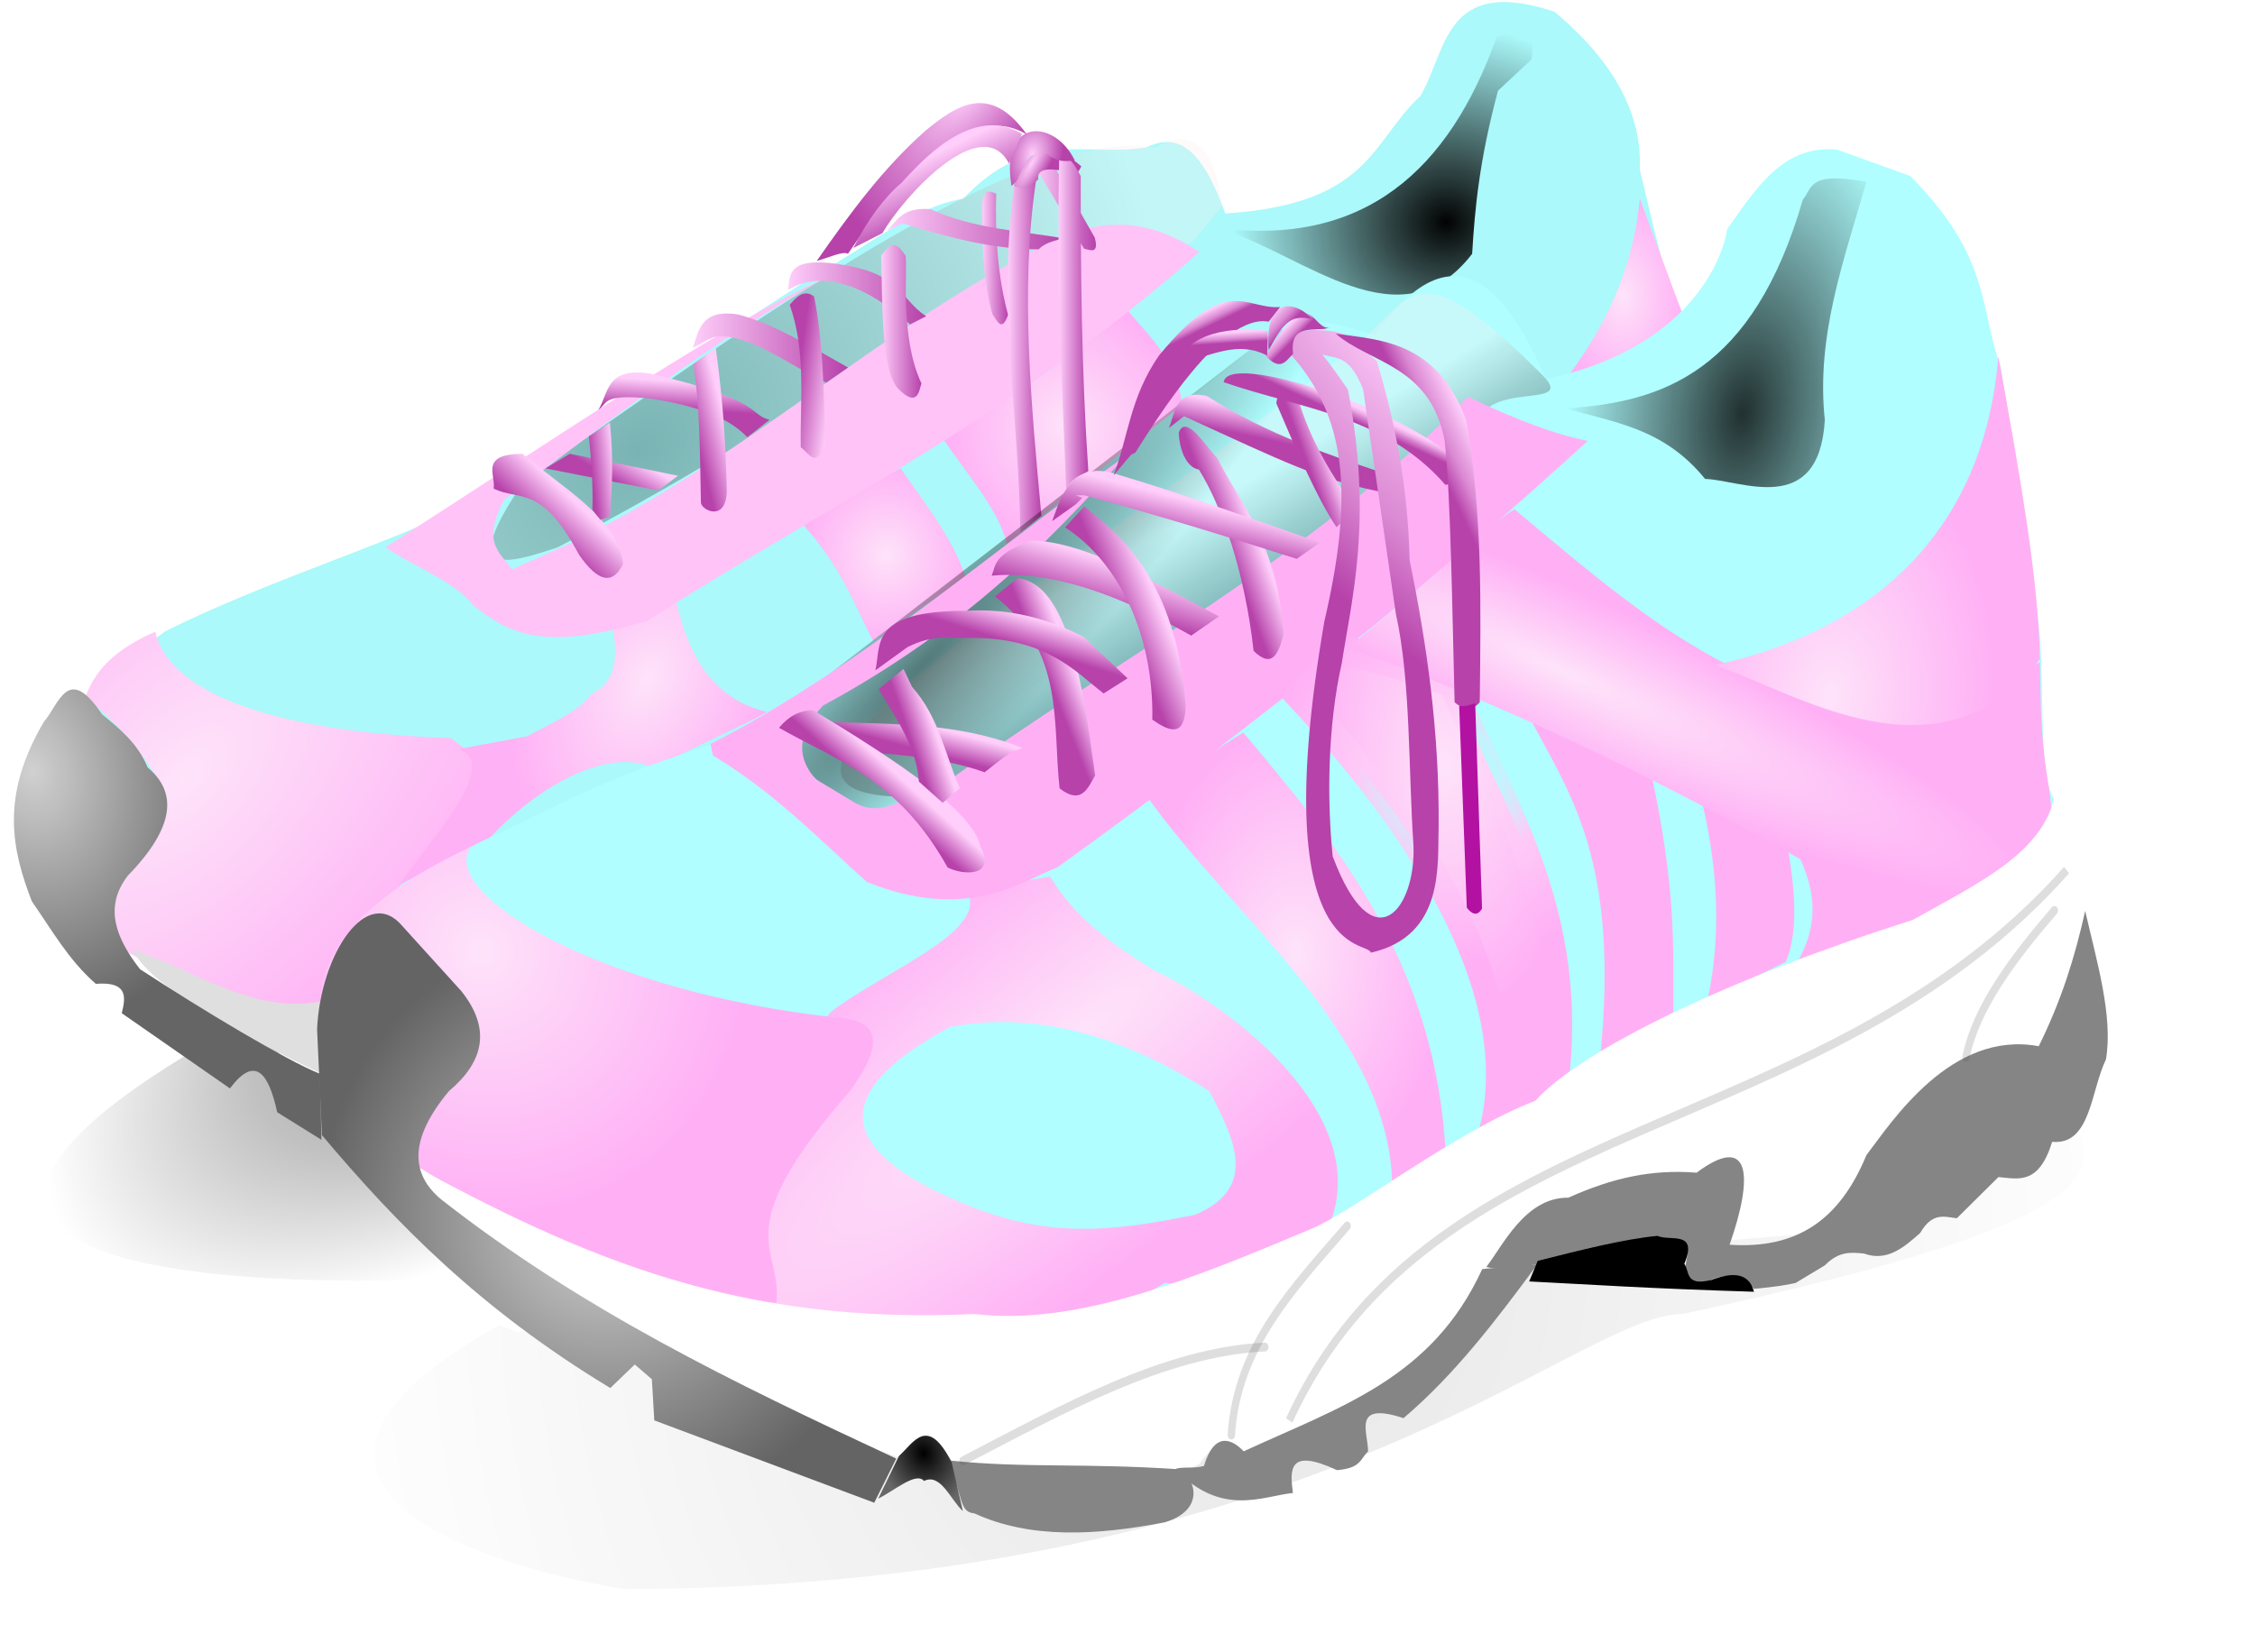 <?xml version="1.0" encoding="UTF-8" standalone="no"?>
<!-- Created with Inkscape (http://www.inkscape.org/) -->

<svg
   xmlns:dc="http://purl.org/dc/elements/1.1/"
   xmlns:cc="http://creativecommons.org/ns#"
   xmlns:rdf="http://www.w3.org/1999/02/22-rdf-syntax-ns#"
   xmlns:svg="http://www.w3.org/2000/svg"
   xmlns="http://www.w3.org/2000/svg"
   xmlns:xlink="http://www.w3.org/1999/xlink"
   xmlns:sodipodi="http://sodipodi.sourceforge.net/DTD/sodipodi-0.dtd"
   xmlns:inkscape="http://www.inkscape.org/namespaces/inkscape"
   id="svg2"
   sodipodi:docname="shoes.svg"
   inkscape:export-filename="/home/frank/Bilder/own-svg/turnschuh.png"
   viewBox="0 0 367.103 268.942"
   inkscape:export-xdpi="93.75"
   version="1.1"
   inkscape:export-ydpi="93.75"
   inkscape:version="0.91 r13725"
   width="367.103"
   height="268.942">
  <title
     id="title3253">Turnschuhe</title>
  <defs
     id="defs4">
    <linearGradient
       id="linearGradient6363">
      <stop
         id="stop6365"
         style="stop-color:#d1d1d1"
         offset="0" />
      <stop
         id="stop6371"
         style="stop-color:#9a9a9a"
         offset=".5" />
      <stop
         id="stop6367"
         style="stop-color:#646464"
         offset="1" />
    </linearGradient>
    <linearGradient
       id="linearGradient5905">
      <stop
         id="stop5907"
         style="stop-color:#fee3fa"
         offset="0" />
      <stop
         id="stop5915"
         style="stop-color:#fed6f8"
         offset=".25" />
      <stop
         id="stop5913"
         style="stop-color:#fec9f7"
         offset=".5" />
      <stop
         id="stop5909"
         style="stop-color:#ffb0f5"
         offset="1" />
    </linearGradient>
    <linearGradient
       id="linearGradient5873">
      <stop
         id="stop5875"
         style="stop-color:#000000;stop-opacity:.285"
         offset="0" />
      <stop
         id="stop5877"
         style="stop-color:#ffefef;stop-opacity:.294"
         offset="1" />
    </linearGradient>
    <linearGradient
       id="linearGradient5764"
       inkscape:collect="always">
      <stop
         id="stop5766"
         style="stop-color:#000000"
         offset="0" />
      <stop
         id="stop5768"
         style="stop-color:#000000;stop-opacity:0"
         offset="1" />
    </linearGradient>
    <linearGradient
       id="linearGradient5600">
      <stop
         id="stop5602"
         style="stop-color:#ffcefa"
         offset="0" />
      <stop
         id="stop5604"
         style="stop-color:#ecabe6"
         offset=".291" />
      <stop
         id="stop5606"
         style="stop-color:#da88d2"
         offset=".609" />
      <stop
         id="stop5608"
         style="stop-color:#b642aa"
         offset="1" />
    </linearGradient>
    <linearGradient
       id="linearGradient5574">
      <stop
         id="stop5576"
         style="stop-color:#ffcefa"
         offset="0" />
      <stop
         id="stop5578"
         style="stop-color:#ecabe6"
         offset=".291" />
      <stop
         id="stop5580"
         style="stop-color:#da88d2"
         offset=".5" />
      <stop
         id="stop5582"
         style="stop-color:#b642aa"
         offset="1" />
    </linearGradient>
    <linearGradient
       id="linearGradient5482">
      <stop
         id="stop5484"
         style="stop-color:#ffcefa"
         offset="0" />
      <stop
         id="stop5492"
         style="stop-color:#ecabe6"
         offset=".25" />
      <stop
         id="stop5490"
         style="stop-color:#da88d2"
         offset=".5" />
      <stop
         id="stop5486"
         style="stop-color:#b642aa"
         offset="1" />
    </linearGradient>
    <filter
       id="filter5836"
       inkscape:collect="always">
      <feGaussianBlur
         id="feGaussianBlur5838"
         stdDeviation="0.23"
         inkscape:collect="always" />
    </filter>
    <filter
       id="filter6454"
       inkscape:collect="always">
      <feGaussianBlur
         id="feGaussianBlur6456"
         stdDeviation="0.276"
         inkscape:collect="always" />
    </filter>
    <radialGradient
       id="radialGradient4254"
       gradientUnits="userSpaceOnUse"
       cy="60.264"
       cx="14.217"
       gradientTransform="matrix(-1.795,0.834,-0.377,-0.811,71.787,94.582)"
       r="9.815"
       inkscape:collect="always">
      <stop
         id="stop6442"
         style="stop-color:#000000;stop-opacity:.519"
         offset="0" />
      <stop
         id="stop6444"
         style="stop-color:#000000;stop-opacity:0"
         offset="1" />
    </radialGradient>
    <radialGradient
       id="radialGradient4256"
       xlink:href="#linearGradient5873"
       gradientUnits="userSpaceOnUse"
       cy="43.541"
       cx="29.812"
       gradientTransform="matrix(0.416,0.909,-1.424,0.651,79.403,-15.757)"
       r="14.312"
       inkscape:collect="always" />
    <radialGradient
       id="radialGradient4258"
       xlink:href="#linearGradient5905"
       gradientUnits="userSpaceOnUse"
       cy="50.415"
       cx="11.118"
       gradientTransform="matrix(0.739,1.013,-1.921,1.401,99.778,-31.01)"
       r="8.493"
       inkscape:collect="always" />
    <radialGradient
       id="radialGradient4260"
       xlink:href="#linearGradient5905"
       gradientUnits="userSpaceOnUse"
       cy="46.25"
       cx="30.188"
       gradientTransform="matrix(-0.554,0.678,-0.493,-0.403,69.694,45.665)"
       r="7.562"
       inkscape:collect="always" />
    <radialGradient
       id="radialGradient4262"
       xlink:href="#linearGradient5905"
       gradientUnits="userSpaceOnUse"
       cy="43.25"
       cx="39.984"
       gradientTransform="matrix(1,0,0,0.907,0,4.037)"
       r="3.516"
       inkscape:collect="always" />
    <radialGradient
       id="radialGradient4264"
       xlink:href="#linearGradient5905"
       gradientUnits="userSpaceOnUse"
       cy="38.875"
       cx="47.438"
       gradientTransform="matrix(1,0,0,0.873,0,4.921)"
       r="4.938"
       inkscape:collect="always" />
    <radialGradient
       id="radialGradient4266"
       xlink:href="#linearGradient5905"
       gradientUnits="userSpaceOnUse"
       cy="34.438"
       cx="70.188"
       gradientTransform="matrix(1,0,0,1.325,0,-11.197)"
       r="2.5"
       inkscape:collect="always" />
    <radialGradient
       id="radialGradient4268"
       xlink:href="#linearGradient5764"
       gradientUnits="userSpaceOnUse"
       cy="32.759"
       cx="62.927"
       gradientTransform="matrix(-0.02,-1,1.31,-0.027,21.28,95.73)"
       r="6.677"
       inkscape:collect="always" />
    <radialGradient
       id="radialGradient4270"
       xlink:href="#linearGradient6363"
       gradientUnits="userSpaceOnUse"
       cy="51.509"
       cx="4.945"
       gradientTransform="matrix(0.703,1.209,-1.052,0.611,55.667,13.171)"
       r="6.305"
       inkscape:collect="always" />
    <linearGradient
       id="linearGradient4272"
       y2="42.479"
       xlink:href="#linearGradient5482"
       gradientUnits="userSpaceOnUse"
       x2="26.031"
       y1="41.276"
       x1="26.979"
       inkscape:collect="always" />
    <linearGradient
       id="linearGradient4274"
       y2="40.788"
       xlink:href="#linearGradient5482"
       gradientUnits="userSpaceOnUse"
       x2="28.932"
       y1="39.836"
       x1="29.407"
       inkscape:collect="always" />
    <linearGradient
       id="linearGradient4276"
       y2="40.406"
       xlink:href="#linearGradient5482"
       gradientUnits="userSpaceOnUse"
       x2="27.883"
       y1="40.256"
       x1="28.884"
       inkscape:collect="always" />
    <linearGradient
       id="linearGradient4278"
       y2="38.297"
       xlink:href="#linearGradient5482"
       gradientUnits="userSpaceOnUse"
       x2="31.329"
       y1="37.345"
       x1="31.379"
       inkscape:collect="always" />
    <linearGradient
       id="linearGradient4280"
       y2="38.59"
       xlink:href="#linearGradient5482"
       gradientUnits="userSpaceOnUse"
       x2="31.934"
       y1="38.189"
       x1="33.215"
       inkscape:collect="always" />
    <linearGradient
       id="linearGradient4282"
       y2="36.212"
       xlink:href="#linearGradient5482"
       gradientUnits="userSpaceOnUse"
       x2="38.406"
       y1="36.212"
       x1="32.047"
       inkscape:collect="always" />
    <linearGradient
       id="linearGradient4284"
       y2="36.648"
       xlink:href="#linearGradient5482"
       gradientUnits="userSpaceOnUse"
       x2="36.432"
       y1="36.898"
       x1="37.92"
       inkscape:collect="always" />
    <linearGradient
       id="linearGradient4286"
       y2="34.348"
       xlink:href="#linearGradient5482"
       gradientUnits="userSpaceOnUse"
       x2="41.609"
       y1="34.348"
       x1="35.953"
       inkscape:collect="always" />
    <linearGradient
       id="linearGradient4288"
       y2="35.303"
       xlink:href="#linearGradient5482"
       gradientUnits="userSpaceOnUse"
       x2="41.422"
       y1="35.303"
       x1="39.766"
       inkscape:collect="always" />
    <linearGradient
       id="linearGradient4290"
       y2="33.14"
       xlink:href="#linearGradient5482"
       gradientUnits="userSpaceOnUse"
       x2="44.968"
       y1="33.14"
       x1="43.907"
       inkscape:collect="always" />
    <linearGradient
       id="linearGradient4292"
       y2="32.158"
       xlink:href="#linearGradient5482"
       gradientUnits="userSpaceOnUse"
       x2="47.244"
       y1="32.158"
       x1="39.996"
       inkscape:collect="always" />
    <linearGradient
       id="linearGradient4294"
       y2="36.215"
       xlink:href="#linearGradient5482"
       gradientUnits="userSpaceOnUse"
       x2="46.338"
       y1="36.215"
       x1="44.959"
       inkscape:collect="always" />
    <linearGradient
       id="linearGradient4296"
       y2="31.337"
       xlink:href="#linearGradient5482"
       gradientUnits="userSpaceOnUse"
       x2="48.574"
       y1="31.337"
       x1="46.095"
       inkscape:collect="always" />
    <radialGradient
       id="radialGradient4298"
       xlink:href="#linearGradient5482"
       gradientUnits="userSpaceOnUse"
       cy="29.684"
       cx="45.965"
       gradientTransform="matrix(-1.014,1.397,-0.383,-0.278,103.92,-26.044)"
       r="1.381"
       inkscape:collect="always" />
    <linearGradient
       id="linearGradient4300"
       y2="35.364"
       xlink:href="#linearGradient5482"
       gradientUnits="userSpaceOnUse"
       x2="48.26"
       y1="35.364"
       x1="47.04"
       inkscape:collect="always" />
    <radialGradient
       id="radialGradient4302"
       xlink:href="#linearGradient5482"
       gradientUnits="userSpaceOnUse"
       cy="985.21"
       cx="45.821"
       gradientTransform="matrix(-0.475,1.179,-0.88,-0.354,934.72,1280.7)"
       r="1.286"
       inkscape:collect="always" />
    <radialGradient
       id="radialGradient4304"
       xlink:href="#linearGradient5482"
       gradientUnits="userSpaceOnUse"
       cy="26.823"
       cx="42.305"
       gradientTransform="matrix(-1.099,1.052,-0.432,-0.451,101.51,-5.027)"
       r="4.309"
       inkscape:collect="always" />
    <linearGradient
       id="linearGradient4306"
       y2="30.786"
       xlink:href="#linearGradient5482"
       gradientUnits="userSpaceOnUse"
       x2="44.74"
       y1="28.807"
       x1="43.937"
       inkscape:collect="always" />
    <radialGradient
       id="radialGradient4308"
       xlink:href="#linearGradient5764"
       gradientUnits="userSpaceOnUse"
       cy="67.625"
       cx="54.035"
       gradientTransform="matrix(0.222,0.975,-1.061,0.242,113.8,-1.429)"
       r="35.212"
       inkscape:collect="always" />
    <radialGradient
       id="radialGradient4310"
       xlink:href="#linearGradient5905"
       gradientUnits="userSpaceOnUse"
       cy="1014.9"
       cx="47.423"
       gradientTransform="matrix(-2.446,1.575,-0.322,-0.499,489.88,1448.4)"
       r="12.696"
       inkscape:collect="always" />
    <radialGradient
       id="radialGradient4312"
       xlink:href="#linearGradient5905"
       gradientUnits="userSpaceOnUse"
       cy="1012"
       cx="23.472"
       gradientTransform="matrix(-0.126,0.782,-0.941,-0.152,978.63,1148.7)"
       r="11.336"
       inkscape:collect="always" />
    <linearGradient
       id="linearGradient4314"
       y2="41.125"
       xlink:href="#linearGradient5873"
       gradientUnits="userSpaceOnUse"
       x2="54.25"
       y1="44.375"
       x1="55.875"
       inkscape:collect="always" />
    <radialGradient
       id="radialGradient4316"
       gradientUnits="userSpaceOnUse"
       cy="46.986"
       cx="45.214"
       gradientTransform="matrix(0.215,0.256,-1.551,1.305,104.57,930.64)"
       r="11.466"
       inkscape:collect="always">
      <stop
         id="stop5707"
         style="stop-color:#000000;stop-opacity:.519"
         offset="0" />
      <stop
         id="stop5709"
         style="stop-color:#000000;stop-opacity:0"
         offset="1" />
    </radialGradient>
    <radialGradient
       id="radialGradient4318"
       xlink:href="#linearGradient5905"
       gradientUnits="userSpaceOnUse"
       cy="1013.5"
       cx="56.768"
       gradientTransform="matrix(1,0,0,1.26,0,-263.69)"
       r="6.163"
       inkscape:collect="always" />
    <radialGradient
       id="radialGradient4320"
       xlink:href="#linearGradient5905"
       gradientUnits="userSpaceOnUse"
       cy="1008.3"
       cx="62.91"
       gradientTransform="matrix(1,0,0,1.45,0,-455.14)"
       r="5.942"
       inkscape:collect="always" />
    <radialGradient
       id="radialGradient4322"
       gradientUnits="userSpaceOnUse"
       cy="1008.4"
       cx="62.91"
       gradientTransform="matrix(0.104,1.149,-1.485,0.135,1554.2,798.93)"
       r="5.442"
       inkscape:collect="always">
      <stop
         id="stop5951"
         style="stop-color:#fee3fa"
         offset="0" />
      <stop
         id="stop5953"
         style="stop-color:#fed6f8;stop-opacity:0"
         offset=".143" />
      <stop
         id="stop5955"
         style="stop-color:#fec9f7"
         offset=".5" />
      <stop
         id="stop5957"
         style="stop-color:#ffb0f5"
         offset="1" />
    </radialGradient>
    <radialGradient
       id="radialGradient4324"
       xlink:href="#linearGradient5905"
       gradientUnits="userSpaceOnUse"
       cy="1003.5"
       cx="66.665"
       gradientTransform="matrix(1.302,0.494,-0.069,0.181,50.187,789.16)"
       r="14.413"
       inkscape:collect="always" />
    <radialGradient
       id="radialGradient4326"
       xlink:href="#linearGradient5905"
       gradientUnits="userSpaceOnUse"
       cy="1005"
       cx="78.454"
       gradientTransform="matrix(0.986,0.164,-0.206,1.243,208.35,-257.5)"
       r="6.664"
       inkscape:collect="always" />
    <radialGradient
       id="radialGradient4328"
       gradientUnits="userSpaceOnUse"
       cy="39.066"
       cx="75.106"
       gradientTransform="matrix(0.399,-1.671,1.127,0.269,1.099,1109.9)"
       r="6.263"
       inkscape:collect="always">
      <stop
         id="stop5330"
         style="stop-color:#000000;stop-opacity:.813"
         offset="0" />
      <stop
         id="stop5332"
         style="stop-color:#000000;stop-opacity:0"
         offset="1" />
    </radialGradient>
    <radialGradient
       id="radialGradient4330"
       xlink:href="#linearGradient6363"
       gradientUnits="userSpaceOnUse"
       cy="1022"
       cx="28.509"
       gradientTransform="matrix(1,0,0,0.846,0,157.83)"
       r="11.875"
       inkscape:collect="always" />
    <radialGradient
       id="radialGradient4332"
       gradientUnits="userSpaceOnUse"
       cy="73.799"
       cx="41.523"
       gradientTransform="matrix(-0.568,0.823,-0.939,-0.648,134.39,1044)"
       r="1.736"
       inkscape:collect="always">
      <stop
         id="stop5360"
         style="stop-color:#000000"
         offset="0" />
      <stop
         id="stop5362"
         style="stop-color:#676767"
         offset="1" />
    </radialGradient>
    <linearGradient
       id="linearGradient4334"
       y2="49.205"
       xlink:href="#linearGradient5482"
       gradientUnits="userSpaceOnUse"
       x2="43.629"
       y1="48.321"
       x1="43.825"
       inkscape:collect="always" />
    <linearGradient
       id="linearGradient4336"
       y2="50.313"
       xlink:href="#linearGradient5482"
       gradientUnits="userSpaceOnUse"
       x2="40.413"
       y1="49.474"
       x1="41.04"
       inkscape:collect="always" />
    <linearGradient
       id="linearGradient4338"
       y2="1005.1"
       xlink:href="#linearGradient5482"
       gradientUnits="userSpaceOnUse"
       x2="42.044"
       y1="1004.7"
       x1="43.004"
       inkscape:collect="always" />
    <linearGradient
       id="linearGradient4340"
       y2="46.535"
       xlink:href="#linearGradient5482"
       gradientUnits="userSpaceOnUse"
       x2="47.641"
       y1="46.049"
       x1="48.658"
       inkscape:collect="always" />
    <linearGradient
       id="linearGradient4342"
       y2="45.74"
       xlink:href="#linearGradient5482"
       gradientUnits="userSpaceOnUse"
       x2="47.998"
       y1="44.724"
       x1="48.26"
       inkscape:collect="always" />
    <linearGradient
       id="linearGradient4344"
       y2="44.01"
       xlink:href="#linearGradient5482"
       gradientUnits="userSpaceOnUse"
       x2="49.582"
       y1="42.419"
       x1="49.984"
       inkscape:collect="always" />
    <linearGradient
       id="linearGradient4346"
       y2="44.668"
       xlink:href="#linearGradient5482"
       gradientUnits="userSpaceOnUse"
       x2="50.735"
       y1="43.961"
       x1="52.151"
       inkscape:collect="always" />
    <linearGradient
       id="linearGradient4348"
       y2="42.29"
       xlink:href="#linearGradient5482"
       gradientUnits="userSpaceOnUse"
       x2="55.066"
       y1="41.76"
       x1="56.238"
       inkscape:collect="always" />
    <linearGradient
       id="linearGradient4350"
       y2="41.778"
       xlink:href="#linearGradient5482"
       gradientUnits="userSpaceOnUse"
       x2="53.371"
       y1="40.452"
       x1="53.652"
       inkscape:collect="always" />
    <linearGradient
       id="linearGradient4352"
       y2="37.917"
       xlink:href="#linearGradient5482"
       gradientUnits="userSpaceOnUse"
       x2="54.167"
       y1="36.989"
       x1="54.33"
       inkscape:collect="always" />
    <linearGradient
       id="linearGradient4354"
       y2="38.523"
       xlink:href="#linearGradient5574"
       gradientUnits="userSpaceOnUse"
       x2="57.965"
       y1="38.125"
       x1="58.869"
       inkscape:collect="always" />
    <linearGradient
       id="linearGradient4356"
       y2="38.46"
       xlink:href="#linearGradient5574"
       gradientUnits="userSpaceOnUse"
       x2="62.156"
       y1="38.018"
       x1="62.326"
       inkscape:collect="always" />
    <radialGradient
       id="radialGradient4358"
       xlink:href="#linearGradient5600"
       gradientUnits="userSpaceOnUse"
       cy="43.042"
       cx="60.506"
       gradientTransform="matrix(-1.806,1.938,-5.055,-4.711,388.62,120.27)"
       r="3.084"
       inkscape:collect="always" />
    <linearGradient
       id="linearGradient4360"
       y2="37.707"
       xlink:href="#linearGradient5600"
       gradientUnits="userSpaceOnUse"
       x2="62.732"
       y1="36.823"
       x1="64.268"
       inkscape:collect="always" />
    <linearGradient
       id="linearGradient4362"
       y2="34.761"
       xlink:href="#linearGradient5600"
       gradientUnits="userSpaceOnUse"
       x2="57.88"
       y1="34.363"
       x1="57.548"
       inkscape:collect="always" />
    <linearGradient
       id="linearGradient4364"
       y2="34.49"
       xlink:href="#linearGradient5600"
       gradientUnits="userSpaceOnUse"
       x2="57.421"
       y1="33.915"
       x1="56.906"
       inkscape:collect="always" />
    <linearGradient
       id="linearGradient4366"
       y2="34.259"
       xlink:href="#linearGradient5600"
       gradientUnits="userSpaceOnUse"
       x2="54.739"
       y1="33.772"
       x1="54.542"
       inkscape:collect="always" />
    <linearGradient
       id="linearGradient4368"
       y2="35.026"
       xlink:href="#linearGradient5600"
       gradientUnits="userSpaceOnUse"
       x2="55.343"
       y1="34.672"
       x1="55.324"
       inkscape:collect="always" />
  </defs>
  <sodipodi:namedview
     id="base"
     bordercolor="#666666"
     inkscape:pageshadow="2"
     inkscape:guide-bbox="true"
     pagecolor="#ffffff"
     inkscape:window-height="1056"
     inkscape:window-maximized="1"
     inkscape:zoom="1.7640841"
     inkscape:window-x="65"
     showgrid="false"
     borderopacity="1.0"
     inkscape:current-layer="layer1"
     inkscape:cx="150.0247"
     inkscape:cy="139.3073"
     showguides="true"
     inkscape:window-y="24"
     inkscape:window-width="1855"
     inkscape:pageopacity="0.0"
     inkscape:document-units="px"
     fit-margin-top="0"
     fit-margin-left="0"
     fit-margin-right="0"
     fit-margin-bottom="0" />
  <g
     id="layer1"
     inkscape:label="Ebene 1"
     inkscape:groupmode="layer"
     transform="translate(-0.377,-773.589)">
    <g
       id="g4171"
       transform="matrix(3.97,0,0,4.779,-14.045,-3913.228)">
      <g
         id="g4136">
        <g
           id="g6458"
           style="opacity:0.99">
          <path
             id="path6430"
             style="fill:url(#radialGradient4254);filter:url(#filter6454)"
             d="m 13.75,59.125 c -16.077,7.238 -6.536,9.428 10.375,8.75 z"
             sodipodi:nodetypes="ccc"
             transform="translate(0,956.36)"
             inkscape:connector-curvature="0" />
          <g
             id="g6417">
            <path
               id="path6285"
               style="fill:#aaf9fa"
               d="M 10.375,45.875 C 15.848,43.605 22.746,42.142 24.5,40.5 L 37,33.75 c 2.322,-1.047 4.143,-2.373 6.125,-2.625 2.763,-2.426 5.036,-1.417 7.5,-1.75 1.083,-0.421 2.167,-0.3 3.25,2.25 5.971,-0.317 5.989,-2.465 8,-4 1.103,-1.556 0.975,-4.119 5.5,-2.875 2.573,1.792 3.592,3.583 3.5,5.375 0.583,2.017 1.167,4.259 1.75,5 C 55.834,46.506 35.654,51.533 16.375,58.25 13.873,58.995 12.313,57.866 8.75,56.375 4.103,53.878 2.821,50.707 10.375,45.875 Z"
               sodipodi:nodetypes="ccccccccccccc"
               inkscape:connector-curvature="0"
               transform="translate(0,956.36)" />
            <path
               id="path6399"
               style="fill:url(#radialGradient4256)"
               d="M 51,29.375 C 45.49,28.628 34.676,35.24 25.125,40.75 22.373,44.068 24.357,43.598 26.5,43 c 8.484,-3.706 13.557,-6.843 20.25,-10.25 2.331,0.58 4.076,0.28 5.75,-0.125 l 1.25,-1.25 c -0.287,-1.926 -1.13,-2.739 -2.75,-2 z"
               sodipodi:nodetypes="ccccccc"
               inkscape:connector-curvature="0"
               transform="translate(0,956.36)" />
            <path
               id="path6287"
               style="fill:url(#radialGradient4258)"
               d="m 7.125,48.125 c 1.181,0.708 2.356,1.917 2.875,2.625 1.76,2.367 -3.185,3.237 -1.25,6 3.417,1.568 5.458,1.853 8.125,2 1.758,-2.824 0.01,-0.788 5.625,-6.875 C 24.76,50.606 23.014,50.139 22.125,49.5 15.196,49.313 10.601,48.06 10,45.875 8.699,46.351 7.598,46.987 7.125,48.125 Z"
               sodipodi:nodetypes="cccccccc"
               inkscape:connector-curvature="0"
               transform="translate(0,956.36)" />
            <path
               id="path6289"
               style="fill:url(#radialGradient4260)"
               d="m 22.438,49.875 2.812,-0.437 c 0.987,-0.442 2.11,-0.839 2.625,-1.438 0.875,-0.333 1.167,-1.083 0.875,-2.25 l 2.625,-0.875 c 0.673,2.5 2.082,3.405 3.75,3.75 L 30.438,50.5 c -2.192,-0.759 -5.156,0.988 -6.688,2.375 -1.496,0.724 -2.528,1.104 -3.75,1.625 1.451,-1.713 4.154,-4.118 2.438,-4.625 z"
               sodipodi:nodetypes="cccccccccc"
               inkscape:connector-curvature="0"
               transform="translate(0,956.36)" />
            <path
               id="path6291"
               style="fill:url(#radialGradient4262)"
               d="m 40.562,40.312 c 1.011,1.212 2.149,2.381 2.688,3.75 -1.677,0.844 -2.579,1.429 -3.812,2.125 -0.68,-1.054 -1.22,-2.412 -2.844,-3.938 1.243,-0.715 2.318,-1.283 3.969,-1.938 z"
               sodipodi:nodetypes="ccccc"
               inkscape:connector-curvature="0"
               transform="translate(0,956.36)" />
            <path
               id="path6293"
               style="fill:url(#radialGradient4264)"
               d="m 42.312,39.312 c 2.4,-1.255 5.203,-2.584 7.438,-4.5 0.99,0.987 2.175,1.818 2.375,3.438 -2.06,1.479 -4.461,3.042 -7.188,4.688 C 44.628,41.75 43.278,40.5 42.312,39.312 Z"
               sodipodi:nodetypes="ccccc"
               inkscape:connector-curvature="0"
               transform="translate(0,956.36)" />
            <path
               id="path6295"
               style="fill:#ffc3f7"
               d="m 19.438,43 c 1.172,0.665 2.907,1.184 3.625,2 1.314,0.803 2.564,1.645 7.125,0.5 C 37.712,41.508 45.14,38.574 52.813,32.938 50.306,31.547 48.347,31.934 46.5,32.688 39.697,35.526 34.259,39.935 27,42.875 L 24.625,43.75 C 24.174,43.19 23.345,42.881 24.312,41.375 28.655,38.641 32.995,35.897 37.5,33.812 33.333,35.354 26.393,39.299 19.438,43 Z"
               sodipodi:nodetypes="cccccccccc"
               inkscape:connector-curvature="0"
               transform="translate(0,956.36)" />
            <path
               id="path6297"
               style="fill:url(#radialGradient4266)"
               d="m 70.875,31.125 c -0.263,2.37 -1.425,4.441 -3.188,6.312 0.161,1.132 2.998,-1.081 5,-2.25 z"
               sodipodi:nodetypes="cccc"
               inkscape:connector-curvature="0"
               transform="translate(0,956.36)" />
            <path
               id="path6299"
               style="fill:url(#radialGradient4268)"
               d="m 53.625,32.125 c 3.551,0.919 7.43,4.047 10.375,0.875 0.112,-1.551 0.294,-3.191 1.062,-5.562 l 1.375,-1.062 c 0.264,-1.861 -0.774,-0.899 -1.437,-0.751 -1.953,4.542 -5.428,7.118 -11.375,6.5 z"
               sodipodi:nodetypes="cccccc"
               inkscape:connector-curvature="0"
               transform="translate(0,956.36)" />
            <path
               id="path6301"
               style="fill:#dfdfdf"
               d="m 9.062,56.688 c 0.537,1.017 3.115,2.415 8.062,4.375 l 0.125,-2.688 c -2.857,0.721 -5.481,-0.894 -8.188,-1.688 z"
               sodipodi:nodetypes="cccc"
               inkscape:connector-curvature="0"
               transform="translate(0,956.36)" />
            <path
               id="path6303"
               style="fill:url(#radialGradient4270)"
               d="m 7.812,48.688 c 0.732,0.497 1.468,0.991 1.875,1.812 1.206,0.841 1.145,2.014 -0.812,3.688 -0.991,1.062 -0.498,2.125 0.5,3.188 2.534,1.377 6.012,3.115 7.375,3.562 l 0.062,2.25 -1.812,-0.938 c -0.356,-1.358 -0.917,-1.946 -1.938,-0.812 l -4.437,-2.563 c 0.176,-0.569 0.236,-1.086 -1.062,-1 -1.123,-0.814 -1.811,-1.845 -2.625,-2.812 -0.804,-1.738 -1.323,-3.566 0.5,-6.125 0.622,-0.592 0.974,-1.995 2.375,-0.25 z"
               sodipodi:nodetypes="ccccccccccccc"
               inkscape:connector-curvature="0"
               transform="translate(0,956.36)" />
          </g>
        </g>
        <g
           id="g4116">
          <path
             id="path6501"
             style="fill:url(#linearGradient4272)"
             d="m 23.875,41 c 1.095,0.438 1.95,-0.161 3.5,2.25 0.768,0.924 1.378,1.055 1.812,0.312 -0.221,-1.565 -2.539,-2.614 -4.125,-3.75 -1.782,0.018 -1.088,0.711 -1.187,1.188 z"
             sodipodi:nodetypes="ccccc"
             transform="translate(0,956.36)"
             inkscape:connector-curvature="0" />
          <path
             id="path6503"
             d="m 26,40.312 4.625,0.75 0.812,-0.5 -4.438,-0.75 z"
             style="fill:url(#linearGradient4274)"
             transform="translate(0,956.36)"
             inkscape:connector-curvature="0" />
          <path
             id="path6507"
             style="fill:url(#linearGradient4276)"
             d="m 28.25,42.062 0.391,-0.109 c 0.099,-0.985 0.149,-2.012 0,-3.203 l -0.859,0.469 c 0.084,0.772 0.178,1.527 0.141,2.5 z"
             sodipodi:nodetypes="cccccc"
             transform="translate(0,956.36)"
             inkscape:connector-curvature="0" />
          <path
             id="path6509"
             style="fill:url(#linearGradient4278)"
             d="m 28.172,38.312 c 0.434,-0.58 0.298,-1.491 2.203,-1.219 4.58,0.894 3.971,1.396 4.812,1.562 l -0.907,0.594 c -0.618,-0.52 -1.569,-0.999 -3.922,-1.312 -2.096,-0.186 -1.788,0.175 -2.188,0.375 z"
             sodipodi:nodetypes="cccccc"
             transform="translate(0,956.36)"
             inkscape:connector-curvature="0" />
          <path
             id="path6511"
             style="fill:url(#linearGradient4280)"
             d="m 32.062,36.766 0.922,-0.562 c 0.312,1.911 0.402,3.24 0.453,4.891 -0.042,1.047 -1.021,0.649 -1.062,0.391 -0.042,-1.604 -0.032,-3.234 -0.312,-4.719 z"
             sodipodi:nodetypes="ccccc"
             transform="translate(0,956.36)"
             inkscape:connector-curvature="0" />
          <path
             id="path6513"
             style="fill:url(#linearGradient4282)"
             d="m 32.047,36.203 c 0.341,-0.138 0.711,-0.363 1.016,-0.391 1.382,-0.052 2.96,1.001 4.453,1.578 l 0.89,-0.515 c -1.529,-0.722 -3.067,-1.492 -4.516,-1.812 -1.49,-0.185 -1.6,0.521 -1.844,1.141 z"
             sodipodi:nodetypes="cccccc"
             transform="translate(0,956.36)"
             inkscape:connector-curvature="0" />
          <path
             id="path6515"
             style="fill:url(#linearGradient4284)"
             d="m 36.016,34.734 c 0.202,-0.175 0.537,-0.575 1,-0.281 0.4,1.647 0.381,3.346 0.469,5.031 -0.4,0.864 -0.693,0.294 -1.016,0.109 -0.031,-1.62 0.23,-3.24 -0.453,-4.859 z"
             sodipodi:nodetypes="ccccc"
             transform="translate(0,956.36)"
             inkscape:connector-curvature="0" />
          <path
             id="path6517"
             style="fill:url(#linearGradient4286)"
             d="m 35.953,34.234 c 1.113,-0.589 2.806,-0.44 5,1.172 l 0.656,-0.281 c -1.165,-0.631 -0.923,-1.515 -3.938,-1.812 -1.724,-0.142 -1.647,0.419 -1.719,0.922 z"
             sodipodi:nodetypes="ccccc"
             transform="translate(0,956.36)"
             inkscape:connector-curvature="0" />
          <path
             id="path6519"
             style="fill:url(#linearGradient4288)"
             d="m 39.766,33.062 c 0.059,1.899 0.014,3.839 0.672,4.516 0.879,0.747 0.886,-0.011 0.984,-0.156 -0.905,-1.586 -0.56,-3.9 -0.656,-4.359 -0.347,-0.423 -0.529,-0.532 -1,0 z"
             sodipodi:nodetypes="ccccc"
             transform="translate(0,956.36)"
             inkscape:connector-curvature="0" />
          <path
             id="path6523"
             style="fill:url(#linearGradient4290)"
             d="m 44.327,35.056 c -0.41,-1.214 -0.411,-2.486 -0.42,-3.756 0.073,-0.553 0.331,-0.427 0.575,-0.354 -0.045,1.429 0.061,2.821 0.486,4.132 -0.255,0.612 -0.442,0.209 -0.641,-0.022 z"
             sodipodi:nodetypes="ccccc"
             transform="translate(0,956.36)"
             inkscape:connector-curvature="0" />
          <path
             id="path6521"
             style="fill:url(#linearGradient4292)"
             d="m 40.659,31.963 c 1.825,0.469 3.684,0.886 5.569,0.884 0.133,-0.125 0.367,-0.25 1.016,-0.376 -1.716,-0.244 -3.742,-0.331 -5.458,-0.994 -1.196,-0.071 -1.367,0.414 -1.79,0.729 z"
             sodipodi:nodetypes="cccccc"
             transform="translate(0,956.36)"
             inkscape:connector-curvature="0" />
          <path
             id="path6525"
             style="fill:url(#linearGradient4294)"
             d="m 45.365,30.018 c -0.948,4.128 0.053,8.362 0.11,12.485 l 0.862,-0.575 c -0.408,-3.702 -0.885,-7.753 -0.22,-11.424 -0.074,-0.657 -0.386,-0.645 -0.752,-0.486 z"
             sodipodi:nodetypes="ccccc"
             transform="translate(0,956.36)"
             inkscape:connector-curvature="0" />
          <path
             id="path3170"
             style="fill:url(#linearGradient4296)"
             d="m 48.083,32.824 c 0.275,0.05 0.619,0.196 0.442,-0.376 l -1.768,-2.585 C 46.167,29.7 46.105,29.855 46.094,30.04 Z"
             sodipodi:nodetypes="ccccc"
             transform="translate(0,956.36)"
             inkscape:connector-curvature="0" />
          <path
             id="path3940"
             style="fill:url(#radialGradient4298)"
             d="m 47.973,30.018 c -0.188,0.357 -0.482,0.423 -0.906,0.133 -0.667,-0.087 -0.901,0.043 -0.862,0.309 -0.363,0.326 -0.69,0.366 -0.994,0.221 0.61,-1.534 1.625,-1.479 2.762,-0.663 z"
             sodipodi:nodetypes="ccccc"
             transform="translate(0,956.36)"
             inkscape:connector-curvature="0" />
          <path
             id="path6527"
             style="fill:url(#linearGradient4300)"
             d="m 47.067,29.709 c 0.481,-0.04 0.634,0.276 0.884,0.641 -0.006,3.33 0.035,6.669 0.309,10.054 -0.295,0.162 -0.558,0.137 -0.906,0.619 -0.185,-3.683 -0.388,-7.346 -0.287,-11.314 z"
             sodipodi:nodetypes="ccccc"
             transform="translate(0,956.36)"
             inkscape:connector-curvature="0" />
          <path
             id="path3940-0"
             d="m 47.708,986.18 c -0.409,0.026 -0.693,0.071 -1.117,-0.22 -0.491,-0.021 -0.901,0.043 -0.862,0.309 -0.363,0.326 -0.248,0.565 -0.619,0.773 -0.473,-2.329 1.754,-2.298 2.597,-0.863 z"
             sodipodi:nodetypes="ccccc"
             style="fill:url(#radialGradient4302)"
             inkscape:connector-curvature="0" />
          <path
             id="path3960"
             style="fill:url(#radialGradient4304)"
             d="m 45.741,28.935 c -1.553,-1.814 -2.944,-0.95 -4.154,-0.133 -1.755,1.286 -3.135,2.86 -4.464,4.441 0.453,-0.101 1.091,-0.352 1.282,-0.243 1.289,-1.591 4.532,-5.46 7.336,-4.066 z"
             sodipodi:nodetypes="ccccc"
             transform="translate(0,956.36)"
             inkscape:connector-curvature="0" />
          <path
             id="path3962"
             style="fill:url(#linearGradient4306)"
             d="m 45.542,28.913 c -2.085,-1.051 -4.199,1.014 -4.928,1.657 -0.736,0.52 -1.429,1.3 -1.989,2.232 l 1.193,-0.508 c 0.918,-1.308 4.086,-4.151 5.193,-2.364 z"
             sodipodi:nodetypes="cccccc"
             transform="translate(0,956.36)"
             inkscape:connector-curvature="0" />
        </g>
      </g>
      <g
         id="g6237"
         transform="translate(0,-0.125)">
        <g
           id="g5994">
          <path
             id="path5762"
             style="opacity:0.316;fill:url(#radialGradient4308);filter:url(#filter5836)"
             d="m 24.125,69.625 c -11.132,5.096 -1.773,8.072 5.125,9 28.552,-0.092 39,-9.375 43.375,-9.375 15.888,-2.834 16.888,-4.478 16.375,-6 l -7.625,-6.625 -56.5,13.25 z"
             sodipodi:nodetypes="ccccccc"
             transform="translate(0,956.36)"
             inkscape:connector-curvature="0" />
          <path
             id="path3764"
             d="m 54.514,993.05 -15.532,10.221 -6.413,3.006 c -4.352,1.125 -6.337,2.143 -8.618,3.006 -7.139,2.749 -10.256,6.216 -2.505,11.624 3.622,1.883 7.351,3.604 12.025,3.908 4.142,1.116 8.284,0.533 12.426,0.701 2.071,-0.134 3.904,-0.505 5.712,-0.902 2.591,-1.359 4.761,-1.456 7.115,-2.104 1.336,-0.873 2.672,-1.375 4.008,-2.004 6.008,-2.809 7.986,-5.186 20.743,-8.718 1.731,-0.844 3.694,-1.34 4.409,-3.708 -0.654,-0.702 -0.422,-3.622 -0.601,-5.511 -0.333,-2.871 -1.025,-6.102 -1.603,-9.219 -0.901,-2.071 -0.392,-3.718 -3.708,-6.514 l -3.006,-0.902 c -2.221,-0.175 -3.322,1.329 -4.509,2.706 -0.188,1.1 -1.652,4.085 -7.415,5.111 -0.971,-1.698 -3.19,-6.03 -7.015,-1.503 -1.766,-0.377 -3.49,-1.127 -5.511,0.802 z"
             sodipodi:nodetypes="cccccccccccccccccccc"
             style="fill:#b0feff"
             inkscape:connector-curvature="0" />
          <path
             id="path3768"
             d="m 46.688,1010.7 -3.406,0.5 c 0.96,1.37 -3.47,2.756 -5.594,4.125 -7.43,8.402 -3.841,8.298 -2.812,10.125 6.99,0.242 13.009,0.948 16.531,-0.906 1.802,0.327 3.724,-0.639 6.812,-2.125 1.672,-3.858 -4.71,-7.566 -7.219,-8.5 -2.772,-1.403 -3.644,-2.342 -4.312,-3.219 z m -1.438,4.969 c 2.655,0.104 5.313,0.924 7.969,2.344 1.089,1.679 1.987,3.326 -0.594,4.219 -3.645,0.614 -6.147,0.78 -9.531,-0.406 -4.702,-1.646 -5.929,-3.554 -0.5,-6 0.885,-0.128 1.771,-0.191 2.656,-0.156 z"
             sodipodi:nodetypes="ccccccccsccccs"
             style="fill:url(#radialGradient4310)"
             inkscape:connector-curvature="0" />
          <path
             id="path3766"
             d="m 22.948,1009.7 c -1.396,1.537 5.206,4.935 15.031,5.812 1.93,0.101 1.771,1.071 0.501,2.505 -5.107,4.868 -2.763,5.265 -3.006,7.215 -6.33,-0.357 -10.59,-2.525 -14.831,-4.71 -5.388,-4.103 -5.654,-7.788 2.305,-10.822 z"
             sodipodi:nodetypes="cccccc"
             style="fill:url(#radialGradient4312)"
             inkscape:connector-curvature="0" />
          <path
             id="path5871"
             style="fill:url(#linearGradient4314)"
             d="m 40.625,51.625 c -9.056,-0.131 8.429,-8.34 19.125,-15.75 1.965,-1.692 2.456,-2.482 7.125,1.375 1.705,1.408 -3.679,-0.231 -2.458,2.659 -5.033,2.268 -21.146,11.754 -23.792,11.716 z"
             sodipodi:nodetypes="scscs"
             transform="translate(0,956.36)"
             inkscape:connector-curvature="0" />
          <path
             id="path5693"
             d="m 35.621,1005.1 20.064,-12.86 c 2.739,-0.937 3.698,-0.167 2.077,2.077 l -16.484,14.672 c -1.377,-0.233 -4.967,-0.905 -5.657,-3.889 z"
             sodipodi:nodetypes="ccccc"
             style="fill:url(#radialGradient4316)"
             inkscape:connector-curvature="0" />
          <path
             id="path3773"
             d="m 49.804,996.36 c -3.223,3.043 -6.824,6.003 -12.426,8.518 -1.113,0.98 -1.056,1.792 -0.301,2.505 l 1.603,0.802 c 1.202,0.601 2.405,-0.401 3.607,-0.601 7.21,-4.362 15.049,-7.676 21.545,-13.228 1.892,0.756 3.552,1.281 4.91,1.503 -6.184,4.71 -13.424,9.553 -21.745,14.53 -1.492,0.478 -3.664,1.881 -7.816,0.501 -2.001,-1.488 -3.815,-3.07 -6.313,-4.309 l -0.1,-0.401 c 5.994,-2.516 11.572,-6.595 17.035,-9.82 z"
             sodipodi:nodetypes="cccccccccccc"
             style="fill:#ffb0f5"
             inkscape:connector-curvature="0" />
          <path
             id="path3775"
             d="m 50.605,1007.9 4.008,-2.104 c 4,3.924 7.962,8.003 8.317,14.53 l -2.205,1.002 c -0.023,-5.225 -6.51,-9.16 -10.121,-13.428 z"
             sodipodi:nodetypes="ccccc"
             style="fill:url(#radialGradient4318)"
             inkscape:connector-curvature="0" />
          <path
             id="path3777"
             d="m 56.718,1004.4 c 5.642,5.055 9.333,10.306 8.117,14.831 l 2.605,-1.403 c 0.91,-5.945 -2.222,-9.532 -4.309,-13.729 -1.814,-0.556 -3.003,-0.8 -4.309,-1.102 z"
             sodipodi:nodetypes="cccccc"
             style="fill:url(#radialGradient4320);stroke:url(#radialGradient4322)"
             inkscape:connector-curvature="0" />
          <path
             id="path3779"
             d="m 66.238,1005.1 c 1.733,2.772 3.84,4.946 3.006,11.825 l 3.006,-1.603 c -0.007,-2.192 0.132,-4.128 -0.902,-8.117 -1.647,-0.645 -3.213,-1.209 -5.111,-2.104 z"
             sodipodi:nodetypes="ccccc"
             style="fill:#ffb0f5"
             inkscape:connector-curvature="0" />
          <path
             id="path3781"
             d="m 73.353,1007.9 c 0.829,2.776 0.805,5.039 0.301,7.015 l 3.207,-1.303 c 0.496,-0.961 0.401,-2.316 0.1,-3.808 -1.202,-0.997 -2.405,-1.423 -3.607,-1.904 z"
             sodipodi:nodetypes="ccccc"
             style="fill:#ffb0f5"
             inkscape:connector-curvature="0" />
          <path
             id="path3783"
             d="m 58.923,1002.9 c 3.947,-2.727 6.072,-4.387 6.814,-4.71 5.842,4.035 12.634,9.299 21.545,5.211 0.035,1.237 0.012,2.417 0.301,3.908 0.101,0.568 0.254,1.136 0.1,1.704 -2.105,2.33 -5.922,3.71 -10.422,4.71 1.003,-1.359 0.79,-2.514 0.2,-3.607 -6.384,-2.99 -12.398,-5.34 -18.539,-7.215 z"
             sodipodi:nodetypes="cccccccc"
             style="fill:url(#radialGradient4324)"
             inkscape:connector-curvature="0" />
          <path
             id="path3785"
             d="m 73.954,1003.5 c 6.463,-1.186 11.036,-4.529 11.624,-10.522 0.835,3.796 1.653,7.571 1.704,10.322 -4.106,4.391 -9.977,1.14 -13.328,0.2 z"
             sodipodi:nodetypes="cccc"
             style="fill:url(#radialGradient4326)"
             inkscape:connector-curvature="0" />
          <path
             id="path3787"
             d="m 67.841,994.75 c 3.945,-0.202 7.673,-1.224 9.72,-7.115 0.396,-0.378 0.196,-0.979 2.605,-0.601 -0.903,2.639 -2.073,5.224 -1.704,8.117 -0.24,3.354 -3.478,2.029 -4.91,2.004 -1.714,-1.753 -3.745,-1.917 -5.712,-2.405 z"
             sodipodi:nodetypes="cccccc"
             style="fill:url(#radialGradient4328)"
             inkscape:connector-curvature="0" />
          <path
             id="path3791"
             d="m 20.042,1020.3 c 3.626,3.004 9.783,6.953 20.543,10.221 0.883,-1.417 1.48,-0.546 2.104,0.1 3.503,0.421 7.022,1.436 10.121,0.1 0.601,-0.707 1.202,-0.927 1.804,-0.301 3.449,-1.398 7.18,-2.092 9.62,-6.013 1.111,-1.278 2.126,-2.715 4.008,-2.706 l 5.712,-1.002 c 1.238,-0.688 1.361,-0.073 1.002,1.102 l -0.501,1.303 2.906,-0.2 c 0.943,-0.426 1.812,-0.265 3.006,-2.706 0.88,-2.095 3.492,-2.805 5.612,-3.908 l 1.102,0.201 c 1.364,-1.172 1.794,-2.811 2.104,-4.509 l -0.501,-0.902 c 0.323,-1.429 -0.378,-2.175 -0.802,-3.107 -0.495,1.967 -3.251,3.006 -5.812,4.209 -7.509,1.978 -13.566,4.409 -15.482,6.163 -3.265,1.042 -7.401,3.735 -9.169,4.359 -4.785,1.669 -9.566,3.325 -13.829,2.906 -9.539,0.369 -15.874,-1.791 -23.549,-5.311 z"
             sodipodi:nodetypes="cccccccccccccccccccccc"
             style="fill:#ffffff"
             inkscape:connector-curvature="0" />
          <path
             id="path3793"
             d="m 20.142,1012.4 c -1.462,-1.458 -3.371,0.957 -3.507,3.507 l 0.2,3.607 c 3.015,2.976 6.43,5.907 11.825,8.618 l 1.002,-0.802 0.701,0.501 0.1,1.403 9.019,2.806 0.902,-1.503 c -6.82,-2.642 -12.883,-5.079 -18.639,-8.818 -1.268,-0.863 -1.368,-2.044 0.301,-3.708 1.445,-1.008 1.728,-2.132 0.501,-3.407 z"
             sodipodi:nodetypes="ccccccccccccc"
             style="fill:url(#radialGradient4330)"
             inkscape:connector-curvature="0" />
          <path
             id="path3795"
             d="m 42.539,1030.6 c 0.601,1.382 0.451,1.749 1.052,1.804 2.296,0.874 4.989,0.755 7.816,0.301 1.659,-0.423 1.249,-1.491 0.601,-1.804 -4.086,-0.225 -6.266,-0.028 -9.47,-0.301 z"
             sodipodi:nodetypes="ccccc"
             style="fill:#858585"
             inkscape:connector-curvature="0" />
          <path
             id="path3797"
             d="m 64.585,1024 c 1.247,0.39 6.16,-1.124 7.628,-0.955 1.468,0.169 -0.36,1.47 1.141,1.607 0.635,-0.384 1.57,-0.539 2.205,0.1 0.882,-0.067 1.352,-0.134 1.704,-0.2 l 1.202,-0.601 c 0.576,-0.493 1.089,-0.444 1.603,-0.401 0.94,0.282 1.626,-0.199 2.305,-0.702 0.501,-0.721 1.002,-0.549 1.503,-0.501 l 1.704,-1.403 c 0.811,0.055 1.651,0.288 2.205,-1.202 1.584,0.126 1.577,-1.736 2.205,-2.806 0.301,-1.459 -0.375,-3.343 -0.852,-5.061 -0.42,1.57 -0.97,3.04 -1.904,4.61 -3.595,-0.556 -6.016,2.574 -7.065,3.708 -1.116,2.251 -2.894,3.208 -5.612,3.056 0.998,-2.366 0.846,-3.817 -1.353,-2.455 -1.837,-0.12 -3.424,0.171 -5.261,0.852 -1.782,-0.016 -2.707,1.673 -3.357,2.355 z"
             sodipodi:nodetypes="ccccccccccccccccccc"
             style="fill:#858585"
             inkscape:connector-curvature="0" />
          <path
             id="path3799"
             d="m 51.825,1030.9 c 1.923,1.649 3.601,0.905 4.826,0.809 -0.127,-0.799 -0.193,-1.553 1.807,-0.779 1.007,-0.067 0.956,-0.399 1.275,-0.638 -0.004,-0.663 -0.673,-1.713 1.453,-1.134 2.132,-1.507 3.822,-3.367 5.492,-5.244 l -2.264,0.165 c -2.058,3.728 -5.798,4.682 -9.782,6.21 -0.436,-0.384 -1.181,-0.732 -1.63,0.498 -0.421,0.103 -0.963,0.01 -1.177,0.112 z"
             sodipodi:nodetypes="cccccccccc"
             style="fill:#858585"
             inkscape:connector-curvature="0" />
          <path
             id="path5354"
             d="m 66.338,1024.5 c 2.787,0.117 4.722,0.234 9.219,0.351 -0.209,-0.66 -0.879,-0.673 -1.754,-0.401 -1.079,0.223 -0.878,-0.286 -1.102,-0.551 0.577,-1.156 -0.597,-0.757 -1.102,-0.952 -1.373,0.108 -3.146,0.483 -4.91,0.852 z"
             sodipodi:nodetypes="ccccccc"
             style="fill:#000000"
             inkscape:connector-curvature="0" />
          <path
             id="path5356"
             d="m 39.645,1031.9 c 0.667,-0.273 1.55,-0.923 1.878,-0.602 0.686,-0.276 1.076,0.632 1.594,1.027 l -0.461,-1.665 c -0.986,-1.597 -1.535,-0.686 -2.161,-0.212 z"
             sodipodi:nodetypes="cccccc"
             style="fill:url(#radialGradient4332)"
             inkscape:connector-curvature="0" />
          <path
             id="path5732"
             style="opacity:0.316;fill:none;stroke:#4c4c4c;stroke-width:0.3;stroke-opacity:0.581"
             d="M 56.5,72.875 C 62.389,62.152 78.251,63.593 88.375,54.125"
             sodipodi:nodetypes="ccc"
             transform="translate(0,956.36)"
             inkscape:connector-curvature="0" />
          <path
             id="path5754"
             style="opacity:0.316;fill:none;stroke:#4c4c4c;stroke-width:0.3;stroke-linecap:round;stroke-linejoin:round;stroke-opacity:0.581"
             d="M 43.125,74.25 C 47.25,72.471 51.375,70.543 55.5,70.375"
             sodipodi:nodetypes="cccc"
             transform="translate(0,956.36)"
             inkscape:connector-curvature="0" />
          <path
             id="path5758"
             style="opacity:0.316;fill:none;stroke:#4c4c4c;stroke-width:0.3;stroke-linecap:round;stroke-linejoin:round;stroke-opacity:0.581"
             d="m 87.875,55.5 c -1.728,1.667 -3.217,3.333 -3.625,5"
             sodipodi:nodetypes="cc"
             transform="translate(0,956.36)"
             inkscape:connector-curvature="0" />
          <path
             id="path5760"
             style="opacity:0.316;fill:none;stroke:#4c4c4c;stroke-width:0.3;stroke-linecap:round;stroke-linejoin:round;stroke-opacity:0.581"
             d="m 58.875,66.25 c -2.164,2.085 -4.518,4.074 -4.75,7.125"
             sodipodi:nodetypes="cc"
             transform="translate(0,956.36)"
             inkscape:connector-curvature="0" />
        </g>
        <g
           id="g5650"
           transform="translate(-1,1.125)">
          <path
             id="path5434"
             style="fill:url(#linearGradient4334)"
             d="m 38.079,48.802 c 2.567,0.246 4.856,0.247 6.929,0.864 1.526,-1.019 1.138,-0.626 1.537,-0.834 -2.622,-0.867 -5.343,-0.803 -7.965,-0.881 z"
             sodipodi:nodetypes="ccccc"
             transform="translate(0,956.36)"
             inkscape:connector-curvature="0" />
          <path
             id="path5424"
             style="fill:url(#linearGradient4336)"
             d="m 36.576,48.15 c 2.396,1.129 4.897,1.738 6.914,4.76 0.599,0.253 1.997,0.353 1.353,-0.701 -0.329,-1.238 -3.353,-2.892 -6.864,-4.66 -0.534,-1e-6 -1.002,0.2 -1.403,0.601 z"
             sodipodi:nodetypes="ccccc"
             transform="translate(0,956.36)"
             inkscape:connector-curvature="0" />
          <path
             id="path5436"
             d="m 40.661,1003.2 c 0.348,-0.24 0.601,-0.413 1.021,-0.696 l 0.351,0.613 c 1.107,1.029 1.345,2.288 1.956,3.449 l -0.699,0.501 -0.978,-0.723 c -0.08,-1.075 -0.835,-2.068 -1.651,-3.143 z"
             sodipodi:nodetypes="ccccccc"
             style="fill:url(#linearGradient4338)"
             inkscape:connector-curvature="0" />
          <path
             id="path5440"
             style="fill:url(#linearGradient4340)"
             d="m 48.083,50.215 c 0.883,0.567 1.145,0.017 1.458,-0.442 -0.496,-3.028 -1.089,-6.542 -3.182,-6.718 l -0.928,0.619 c 2.886,1.853 2.355,4.364 2.652,6.541 z"
             sodipodi:nodetypes="ccccc"
             transform="translate(0,956.36)"
             inkscape:connector-curvature="0" />
          <path
             id="path5438"
             style="fill:url(#linearGradient4342)"
             d="m 40.526,46.193 1.326,-0.795 c 1.105,-0.457 1.74,-0.287 2.519,-0.309 3.134,-0.035 4.325,1.125 5.517,1.891 l 0.983,-0.517 -1.815,-1.417 c -1.788,-0.754 -3.337,-0.952 -4.773,-0.884 -4.06,-0.007 -3.507,1.205 -3.756,2.033 z"
             sodipodi:nodetypes="cccccccc"
             transform="translate(0,956.36)"
             inkscape:connector-curvature="0" />
          <path
             id="path5442"
             style="fill:url(#linearGradient4344)"
             d="m 45.299,42.967 c 1.791,-0.143 4.311,0.219 8.182,2.041 l 1.139,-0.655 c -2.254,-0.968 -5.477,-2.598 -7.731,-2.579 -1.521,0.48 -1.418,0.825 -1.591,1.193 z"
             sodipodi:nodetypes="ccccc"
             transform="translate(0,956.36)"
             inkscape:connector-curvature="0" />
          <path
             id="path5444"
             style="fill:url(#linearGradient4346)"
             d="m 51.884,47.873 c 0.725,0.418 1.344,0.61 1.37,-0.486 -0.403,-4.247 -2.607,-5.748 -4.157,-6.783 l -0.79,0.718 c 2.173,1.161 3.644,3.623 3.578,6.551 z"
             sodipodi:nodetypes="ccccc"
             transform="translate(0,956.36)"
             inkscape:connector-curvature="0" />
          <path
             id="path5448"
             style="fill:url(#linearGradient4348)"
             d="m 52.967,38.097 c 0.3,-0.684 1.155,0.521 1.568,0.848 1.065,1.722 2.44,2.868 2.74,6.01 -0.209,0.639 -0.45,1.208 -1.237,0.575 -0.357,-2.679 -1.293,-4.912 -2.239,-6.177 -0.595,-0.085 -0.815,-0.824 -0.832,-1.256 z"
             sodipodi:nodetypes="cccccc"
             transform="translate(0,956.36)"
             inkscape:connector-curvature="0" />
          <path
             id="path5446"
             style="fill:url(#linearGradient4350)"
             d="m 48.746,40.227 0.354,1e-6 c 2.902,0.655 5.804,1.393 8.706,2.166 l 0.957,-0.556 c -2.667,-0.766 -5.372,-1.595 -8.47,-2.361 -1.85,-0.442 -2.244,1.071 -2.519,1.635 l 0.972,-0.575 0.265,-0.221"
             sodipodi:nodetypes="cccccccc"
             transform="translate(0,956.36)"
             inkscape:connector-curvature="0" />
          <path
             id="path5450"
             style="fill:url(#linearGradient4352)"
             d="m 53.188,37.531 c 4.198,1.605 5.494,2.136 7.969,2.562 l 0.656,-0.5 c -2.499,-0.684 -5.192,-1.417 -7.688,-2.75 -1.3,-0.235 -1.284,0.543 -1.562,1.094 z"
             sodipodi:nodetypes="cccccc"
             transform="translate(0,956.36)"
             inkscape:connector-curvature="0" />
          <path
             id="path5452"
             style="fill:url(#linearGradient4354)"
             d="m 59.438,41.312 c -0.792,-0.973 -1.677,-2.681 -2.469,-4.219 0.091,-0.569 0.372,-0.392 0.875,-0.219 0.461,1.41 1.415,2.683 2.375,3.844 z"
             sodipodi:nodetypes="ccccc"
             transform="translate(0,956.36)"
             inkscape:connector-curvature="0" />
          <path
             id="path5460"
             style="fill:url(#linearGradient4356)"
             d="m 54.812,36.375 c 3.155,0.905 6.628,1.139 9.094,3.5 0.738,-0.132 0.489,-0.533 0.344,-0.906 -2.149,-1.696 -9.289,-3.659 -9.438,-2.594 z"
             sodipodi:nodetypes="cccc"
             transform="translate(0,956.36)"
             inkscape:connector-curvature="0" />
          <path
             id="path5454"
             style="fill:url(#radialGradient4358)"
             d="m 57.469,35.344 c 2.382,2.156 2.698,4.806 1.469,9.188 -2.418,11.673 1.825,10.842 1.906,11.281 3.033,-0.571 2.734,-2.988 2.781,-4.281 0.037,-3.224 -0.478,-6.202 -1.188,-9.094 -0.072,-2.542 -0.608,-4.737 -1.344,-6.781 -0.58,-0.388 -0.905,-0.946 -1.938,-1.031 -1.787,-0.139 -1.401,0.257 -0.562,0.688 0.646,0.368 1.292,-0.09 1.938,1.312 l 1.344,7.656 c 0.611,2.259 0.507,5.296 0.719,7.875 0.109,2.145 -1.641,4.07 -3.312,0.375 -0.235,-1.904 -0.214,-4.442 0.375,-6.594 0.399,-2.17 1.284,-4.873 0.25,-9.312 -2.235,-2.714 -2.508,-2.273 -2.438,-1.281 z"
             sodipodi:nodetypes="ccccccccccccccc"
             transform="translate(0,956.36)"
             inkscape:connector-curvature="0" />
          <path
             id="path5456"
             style="fill:url(#linearGradient4360)"
             d="m 59.406,34.719 c 1.771,0.22 4.136,0.226 5.344,2.938 0.687,3.153 0.604,6.391 0.562,9.625 -0.396,0.366 -0.717,0.208 -1.031,0 -0.102,-3.22 -0.149,-6.853 -0.406,-8.906 -0.586,-2.585 -3.062,-2.639 -4.469,-3.656 z"
             sodipodi:nodetypes="cccccc"
             transform="translate(0,956.36)"
             inkscape:connector-curvature="0" />
          <path
             id="path5458"
             style="fill:#b311a2"
             d="m 64.469,47.406 c 0.275,0.025 0.461,-0.039 0.656,-0.094 l 0.281,7 c -0.168,0.233 -0.374,0.236 -0.625,-0.031 z"
             sodipodi:nodetypes="ccccc"
             transform="translate(0,956.36)"
             inkscape:connector-curvature="0" />
          <path
             id="path5462"
             style="fill:url(#linearGradient4362)"
             d="m 57.656,35.406 c -0.287,0.241 -0.519,0.619 -1.125,0.062 1.986,-2.697 1.85,-0.728 2.719,-0.968 l -0.344,0.062 c -0.792,0.022 -1.365,-0.003 -1.25,0.844 z"
             sodipodi:nodetypes="ccccc"
             transform="translate(0,956.36)"
             inkscape:connector-curvature="0" />
          <path
             id="path5464"
             style="fill:url(#linearGradient4364)"
             d="m 56.656,35.281 c -0.173,-1.922 1.173,-1.644 1.781,-1.062 -0.816,-0.128 -1.111,0.014 -1.781,1.062 z"
             sodipodi:nodetypes="ccc"
             transform="translate(0,956.36)"
             inkscape:connector-curvature="0" />
          <path
             id="path5466"
             style="fill:url(#linearGradient4366)"
             d="m 57.125,33.812 -0.469,0.5 c -1.926,-0.294 -4.578,3.303 -5.465,4.459 -0.269,0.14 0.077,-0.172 -0.892,0.778 0.584,-1.271 0.671,-2.659 1.857,-4.081 2.8,-2.84 3.539,-1.557 4.969,-1.656 z"
             sodipodi:nodetypes="cccccc"
             transform="translate(0,956.36)"
             inkscape:connector-curvature="0" />
          <path
             id="path5468"
             style="fill:url(#linearGradient4368)"
             d="m 56.625,34.625 -0.031,0.844 c -1.176,-0.522 -2.305,-0.029 -3.745,0.349 0.495,-1.175 2.357,-1.341 3.776,-1.193 z"
             sodipodi:nodetypes="cccc"
             transform="translate(0,956.36)"
             inkscape:connector-curvature="0" />
        </g>
      </g>
    </g>
  </g>
</svg>
